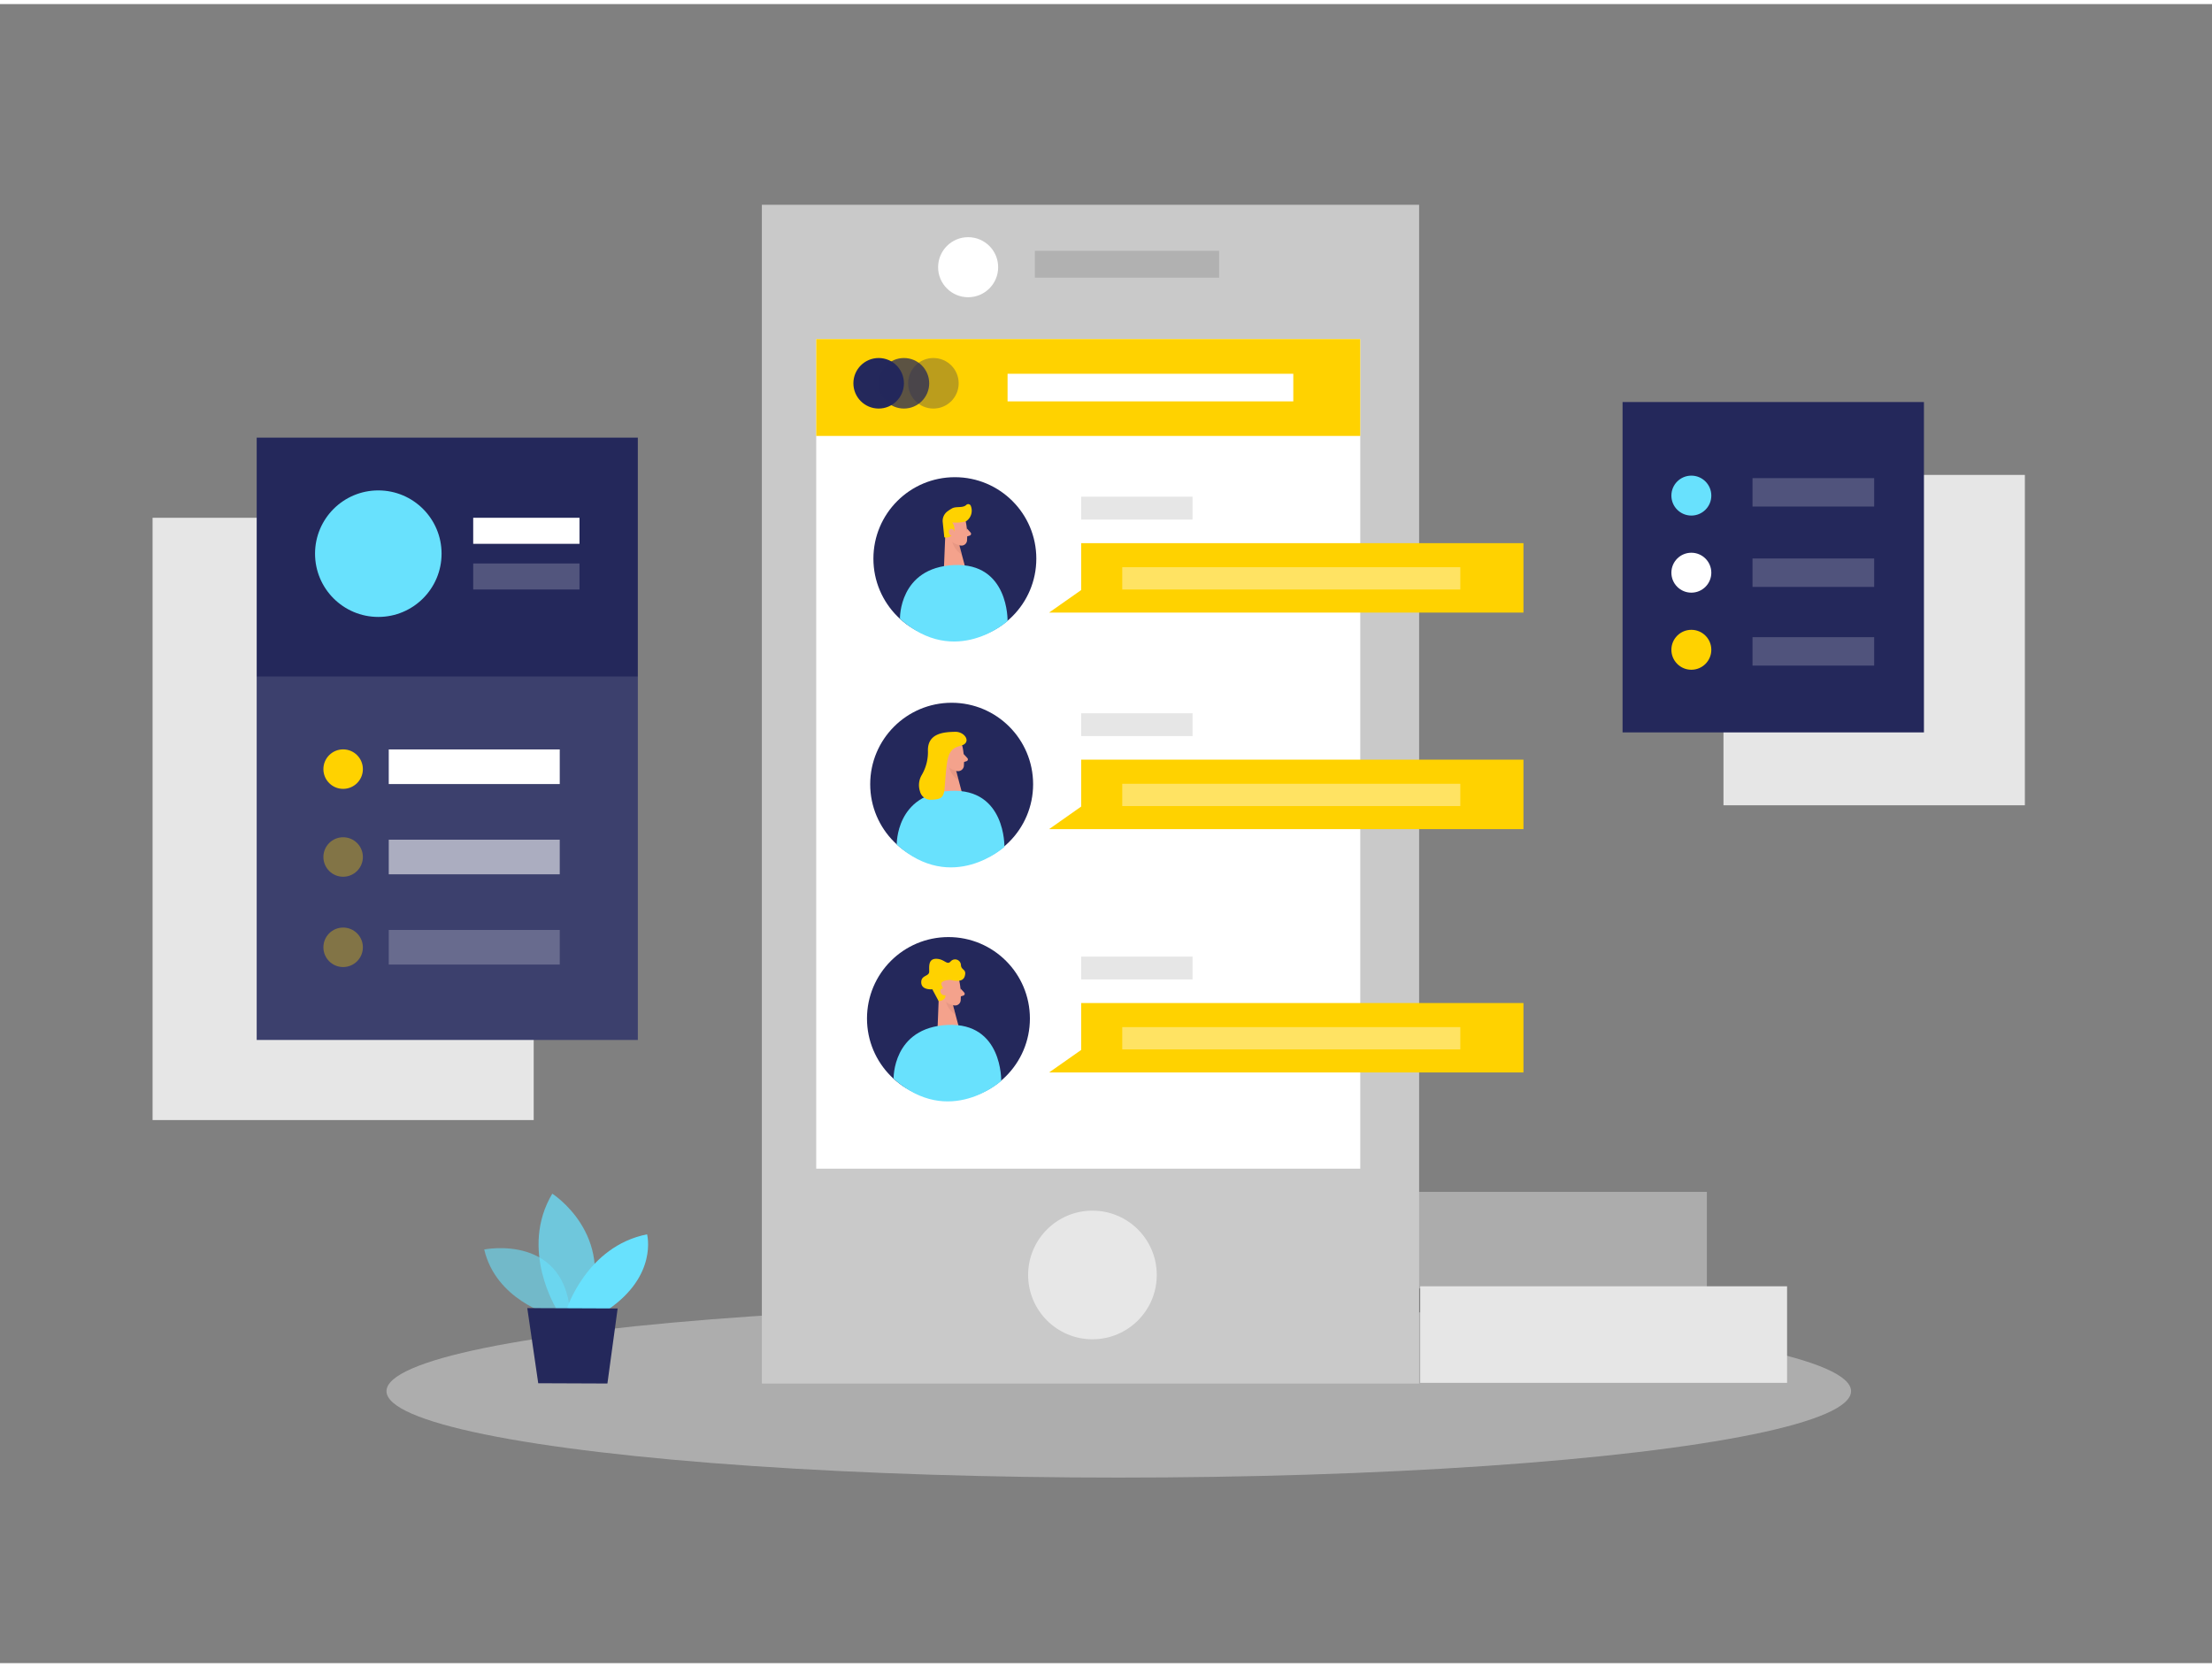 <svg xmlns="http://www.w3.org/2000/svg" id="Layer_1" width="406" height="306" class="illustration styles_illustrationTablet__1DWOa" data-name="Layer 1" viewBox="0 0 400 300"><rect x="0" y="0" width="400" height="300" fill="#808080" stroke="none"/><title>#140_user group_twocolour</title><rect width="68.92" height="108.91" x="27.59" y="92.89" fill="#e6e6e6"/><rect width="54.5" height="59.74" x="311.66" y="85.14" fill="#e6e6e6"/><ellipse cx="202.31" cy="250.82" fill="#e6e6e6" opacity=".45" rx="132.42" ry="15.63"/><rect width="66.34" height="17.46" x="256.82" y="231.86" fill="#e6e6e6"/><rect width="66.34" height="17.46" x="242.32" y="214.78" fill="#e6e6e6" opacity=".43"/><path fill="#68e1fd" d="M99.49,237s-9.8-2.68-11.93-11.8c0,0,15.18-3.06,15.61,12.61Z" opacity=".58"/><path fill="#68e1fd" d="M100.69,236.05s-6.85-10.82-.82-20.94c0,0,11.54,7.33,6.41,21Z" opacity=".73"/><path fill="#68e1fd" d="M102.45,236.06s3.62-11.43,14.56-13.6c0,0,2,7.42-7.08,13.63Z"/><polygon fill="#24285b" points="95.35 235.8 97.33 249.39 109.84 249.44 111.69 235.87 95.35 235.8"/><rect width="118.85" height="213.16" x="137.77" y="36.29" fill="#c9c9c9"/><rect width="98.38" height="150.01" x="147.6" y="60.58" fill="#fff"/><circle cx="197.55" cy="229.81" r="11.63" fill="#fff" opacity=".56"/><rect width="33.32" height="4.86" x="187.14" y="44.62" opacity=".12"/><circle cx="175.07" cy="47.58" r="5.43" fill="#fff"/><circle cx="172.67" cy="100.28" r="14.73" fill="#24285b"/><path fill="#f4a28c" d="M174.63,93.51a12.94,12.94,0,0,1,.24,3.49,1,1,0,0,1-1.19.9,2.34,2.34,0,0,1-2-1.52l-.84-1.75a1.92,1.92,0,0,1,.59-2.11A2,2,0,0,1,174.63,93.51Z"/><polygon fill="#f4a28c" points="170.98 94.94 170.7 101.83 174.51 101.71 173.18 96.75 170.98 94.94"/><path fill="#ffd200" d="M174.13,93.66a8.59,8.59,0,0,1-1.95.08,1.76,1.76,0,0,1,.23,1.91,1.43,1.43,0,0,1-1.65.77l-.28-2.69a2.14,2.14,0,0,1,.85-2,7.29,7.29,0,0,1,.85-.55c.73-.4,1.92,0,2.56-.62a.5.5,0,0,1,.83.23,2.29,2.29,0,0,1-.82,2.69A2.36,2.36,0,0,1,174.13,93.66Z"/><path fill="#f4a28c" d="M172.62,95.56s-.11-.8-.7-.67-.45,1.3.39,1.31Z"/><path fill="#f4a28c" d="M174.84,94.82l.67.74a.34.34,0,0,1-.14.55l-.79.24Z"/><path fill="#ce8172" d="M173.52,97.82a2.51,2.51,0,0,1-1.31-.58,4,4,0,0,0,1.72,2.32Z" opacity=".31"/><path fill="#68e1fd" d="M162.74,111.16s-.23-9.25,9.75-9.72,9.71,10.13,9.71,10.13S172.79,120.15,162.74,111.16Z"/><circle cx="171.51" cy="183.44" r="14.73" fill="#24285b"/><path fill="#f4a28c" d="M173.48,176.67a12.94,12.94,0,0,1,.24,3.49,1,1,0,0,1-1.19.9,2.33,2.33,0,0,1-2-1.52l-.84-1.75a1.9,1.9,0,0,1,.59-2.11A2,2,0,0,1,173.48,176.67Z"/><polygon fill="#f4a28c" points="169.82 178.1 169.55 184.99 173.36 184.87 172.03 179.91 169.82 178.1"/><path fill="#f4a28c" d="M173.68,178l.68.74a.34.34,0,0,1-.15.55l-.78.24Z"/><path fill="#ce8172" d="M172.36,181a2.49,2.49,0,0,1-1.3-.58,4,4,0,0,0,1.72,2.32Z" opacity=".31"/><path fill="#68e1fd" d="M161.59,194.32s-.23-9.24,9.75-9.72,9.71,10.13,9.71,10.13S171.64,203.31,161.59,194.32Z"/><path fill="#ffd200" d="M169.74,180.3l-1.15-2.15s-1.94.21-2-1.2,1.44-1.07,1.44-2-.19-2.34,1.3-2.31,1.9,1.24,2.59.46a1.06,1.06,0,0,1,1.85.71c.08.95,1.09.66.68,2s-2.53.64-2.53.64-1.92,0-1.68.85S172,180,169.74,180.3Z"/><path fill="#f4a28c" d="M171.12,178.51s-.35-.73-.88-.43,0,1.37.76,1.13Z"/><circle cx="172.09" cy="141.07" r="14.73" fill="#24285b"/><path fill="#f4a28c" d="M174.06,134.31a13.36,13.36,0,0,1,.24,3.48,1.06,1.06,0,0,1-1.19.91,2.32,2.32,0,0,1-2-1.53l-.84-1.75a1.88,1.88,0,0,1,.59-2.1A2,2,0,0,1,174.06,134.31Z"/><polygon fill="#f4a28c" points="170.4 135.74 170.13 142.63 173.93 142.51 172.6 137.54 170.4 135.74"/><path fill="#f4a28c" d="M172.05,136.36s-.11-.8-.71-.67-.44,1.29.39,1.31Z"/><path fill="#f4a28c" d="M174.26,135.62l.68.73a.34.34,0,0,1-.15.55l-.78.25Z"/><path fill="#ce8172" d="M172.94,138.62a2.5,2.5,0,0,1-1.31-.59,3.92,3.92,0,0,0,1.73,2.32Z" opacity=".31"/><path fill="#68e1fd" d="M162.16,152s-.22-9.25,9.75-9.73,9.72,10.14,9.72,10.14S172.21,161,162.16,152Z"/><path fill="#ffd200" d="M166.71,139.35a3.59,3.59,0,0,0-.35,3,2,2,0,0,0,2.07,1.53c2.63-.1,2.24-.87,2.59-4.64.32-3.54.61-4.59,2.69-5.12s.8-2.58-1-2.53-5,.14-4.91,3.44A8.16,8.16,0,0,1,166.71,139.35Z"/><rect width="20.14" height="4.13" x="195.51" y="89.08" fill="#e6e6e6"/><rect width="98.38" height="17.51" x="147.6" y="60.58" fill="#ffd200"/><rect width="51.67" height="4.99" x="182.2" y="66.85" fill="#fff"/><circle cx="158.89" cy="68.57" r="4.57" fill="#24285b"/><circle cx="163.46" cy="68.57" r="4.57" fill="#24285b" opacity=".74"/><circle cx="168.79" cy="68.57" r="4.57" fill="#24285b" opacity=".31"/><polygon fill="#ffd200" points="195.51 97.48 195.51 105.96 189.71 110.03 195.51 110.03 275.49 110.03 275.49 97.48 195.51 97.48"/><rect width="61.13" height="4.03" x="202.94" y="101.83" fill="#fff" opacity=".39"/><rect width="20.14" height="4.13" x="195.51" y="128.24" fill="#e6e6e6"/><polygon fill="#ffd200" points="195.51 136.63 195.51 145.11 189.71 149.19 195.51 149.19 275.49 149.19 275.49 136.63 195.51 136.63"/><rect width="61.13" height="4.03" x="202.94" y="140.99" fill="#fff" opacity=".39"/><rect width="20.14" height="4.13" x="195.51" y="172.24" fill="#e6e6e6"/><polygon fill="#ffd200" points="195.51 180.64 195.51 189.12 189.71 193.19 195.51 193.19 275.49 193.19 275.49 180.64 195.51 180.64"/><rect width="61.13" height="4.03" x="202.94" y="184.99" fill="#fff" opacity=".39"/><rect width="54.5" height="59.74" x="293.41" y="71.96" fill="#24285b"/><circle cx="305.85" cy="88.88" r="3.61" fill="#68e1fd"/><circle cx="305.85" cy="102.82" r="3.61" fill="#fff"/><circle cx="305.85" cy="116.76" r="3.61" fill="#ffd200"/><rect width="22" height="5.14" x="316.91" y="85.72" fill="#fff" opacity=".2"/><rect width="22" height="5.14" x="316.91" y="100.25" fill="#fff" opacity=".2"/><rect width="22" height="5.14" x="316.91" y="114.48" fill="#fff" opacity=".2"/><rect width="68.92" height="108.91" x="46.42" y="78.4" fill="#24285b"/><circle cx="68.41" cy="99.38" r="11.44" fill="#68e1fd"/><rect width="19.22" height="4.71" x="85.57" y="92.89" fill="#fff"/><rect width="19.22" height="4.71" x="85.57" y="101.15" fill="#fff" opacity=".21"/><rect width="68.92" height="65.72" x="46.42" y="121.59" fill="#fff" opacity=".11"/><rect width="30.92" height="6.26" x="70.3" y="134.78" fill="#fff"/><rect width="30.92" height="6.26" x="70.3" y="151.1" fill="#fff" opacity=".57"/><rect width="30.92" height="6.26" x="70.3" y="167.42" fill="#fff" opacity=".23"/><circle cx="62.05" cy="138.34" r="3.57" fill="#ffd200"/><circle cx="62.05" cy="154.23" r="3.57" fill="#ffd200" opacity=".36"/><circle cx="62.05" cy="170.56" r="3.57" fill="#ffd200" opacity=".36"/></svg>